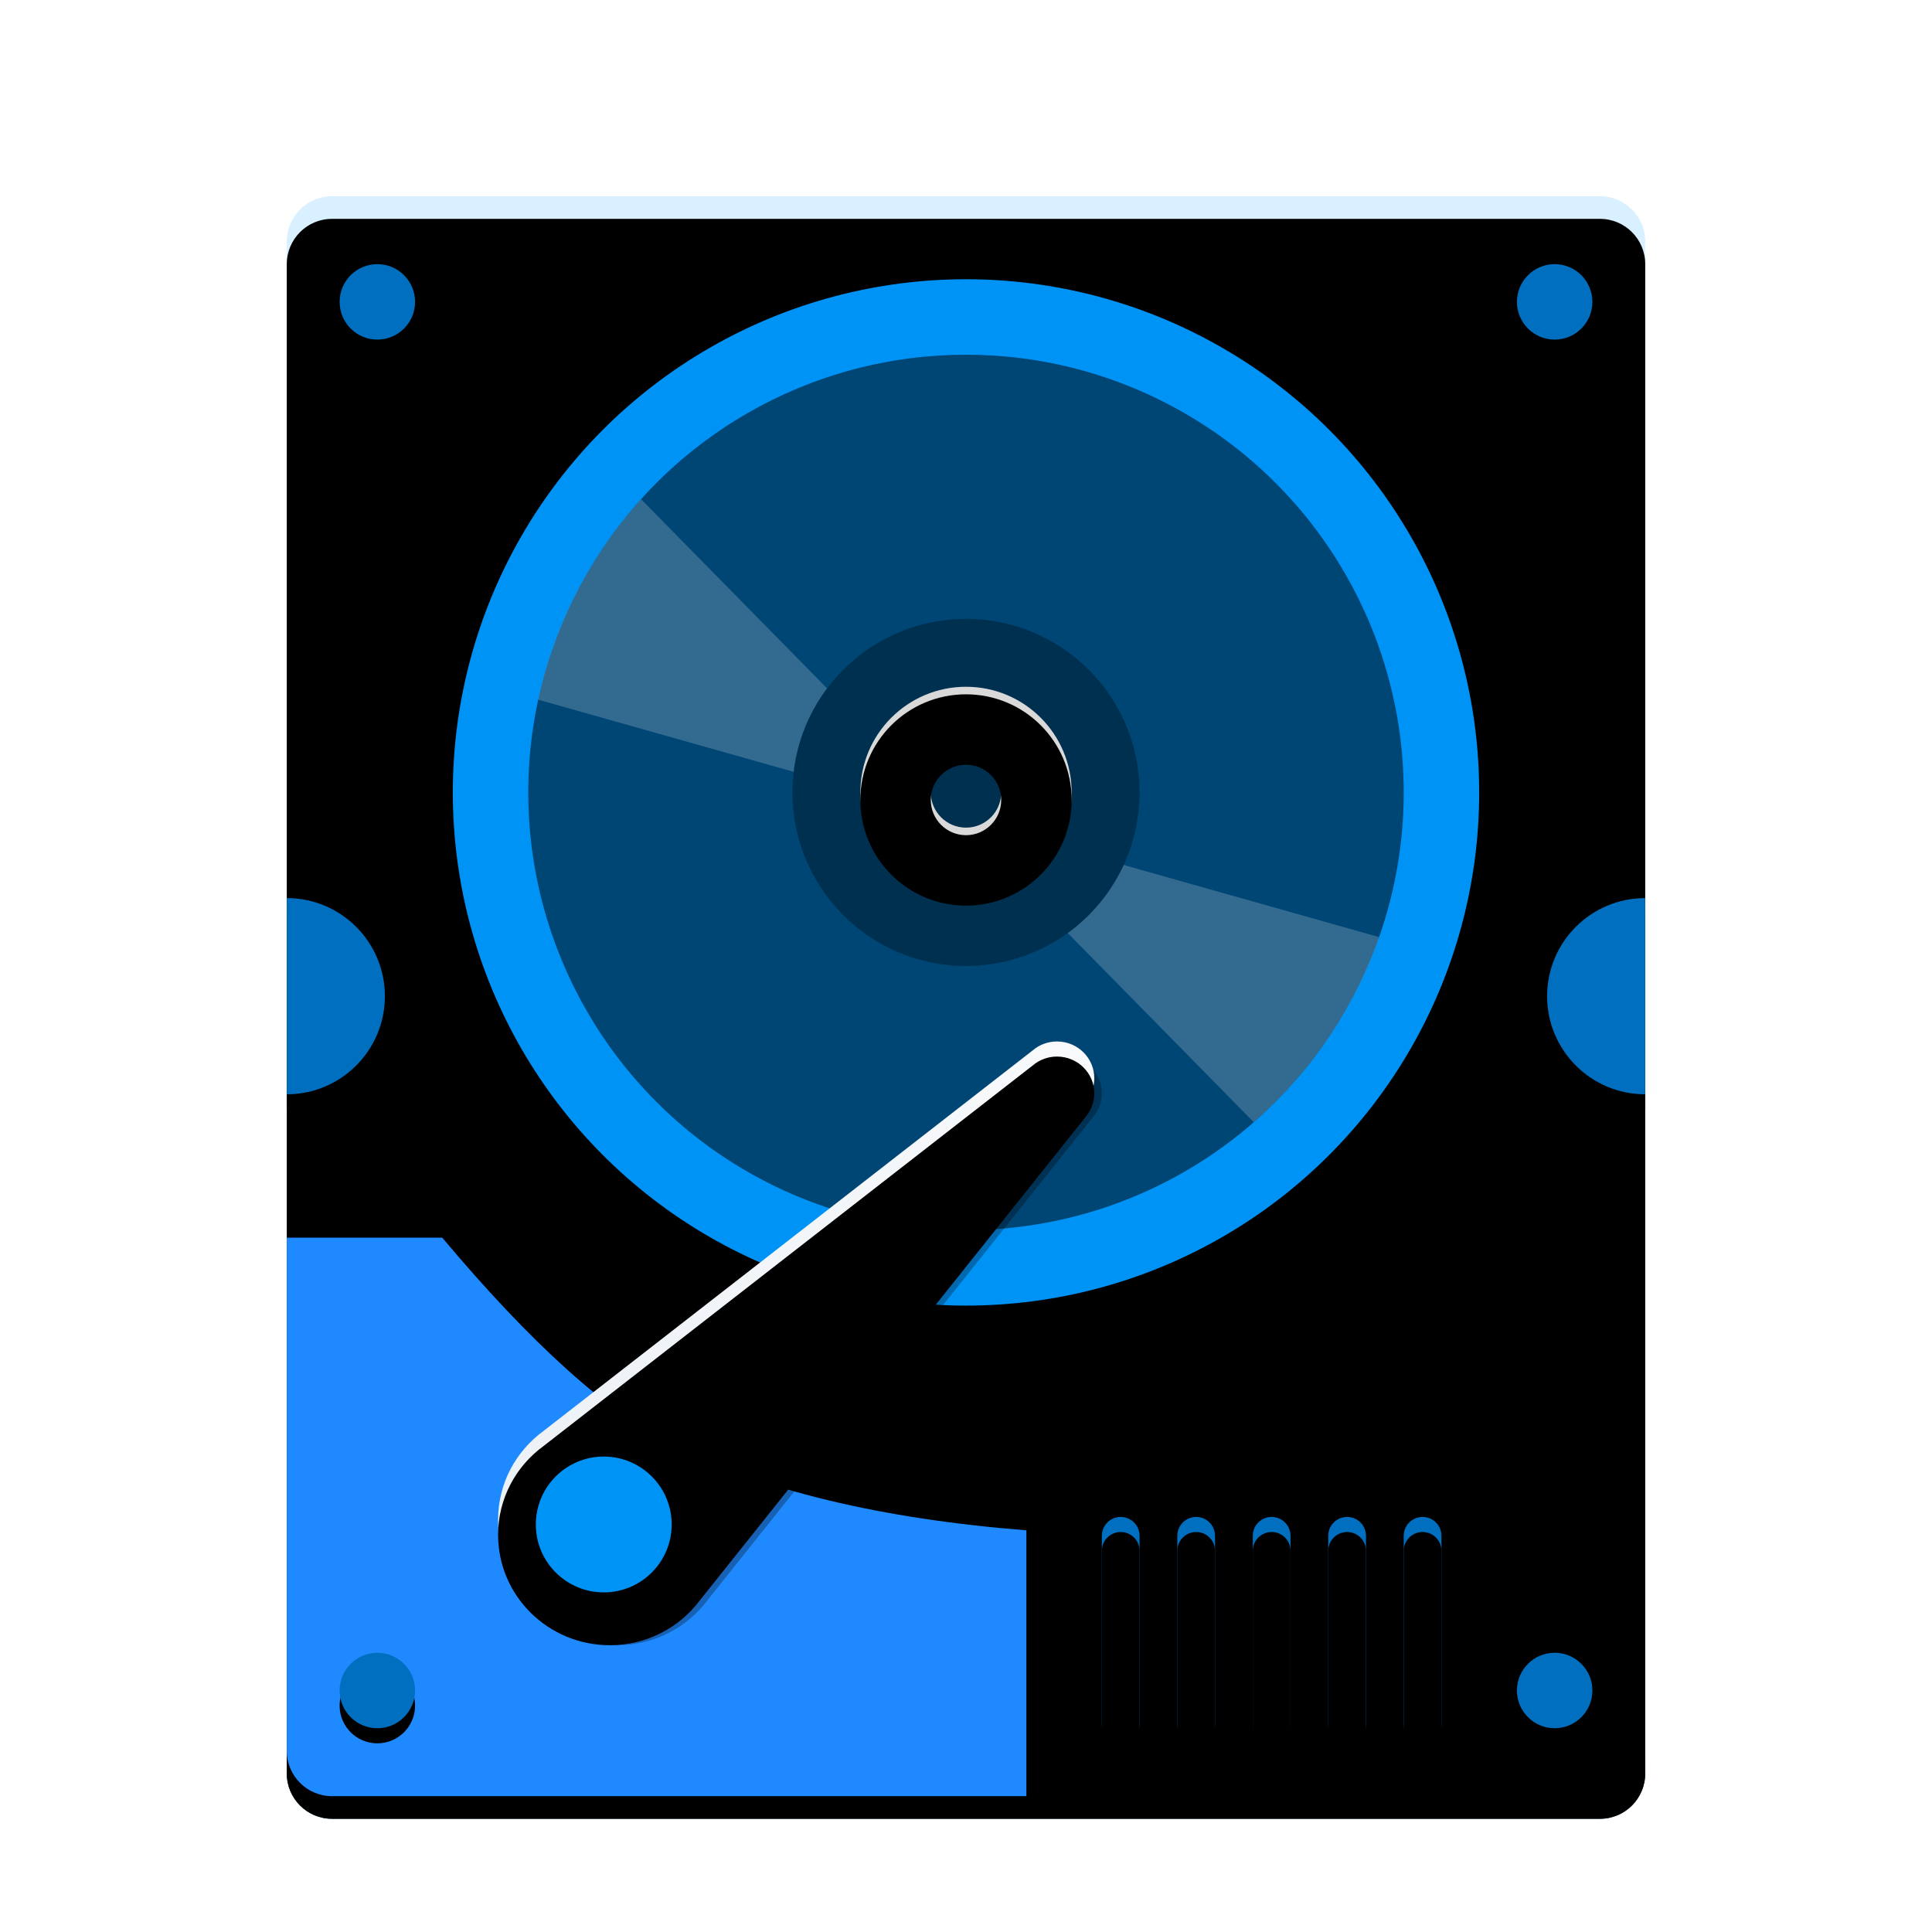 <svg xmlns="http://www.w3.org/2000/svg" xmlns:xlink="http://www.w3.org/1999/xlink" width="256" height="256" viewBox="0 0 256 256">
  <defs>
    <filter id="deepin-diskmanager-a" width="130%" height="125.1%" x="-15%" y="-12.6%" filterUnits="objectBoundingBox">
      <feOffset dy="4" in="SourceAlpha" result="shadowOffsetOuter1"/>
      <feGaussianBlur in="shadowOffsetOuter1" result="shadowBlurOuter1" stdDeviation="5"/>
      <feColorMatrix in="shadowBlurOuter1" result="shadowMatrixOuter1" values="0 0 0 0 0   0 0 0 0 0   0 0 0 0 0  0 0 0 0.2 0"/>
      <feMerge>
        <feMergeNode in="shadowMatrixOuter1"/>
        <feMergeNode in="SourceGraphic"/>
      </feMerge>
    </filter>
    <path id="deepin-diskmanager-b" d="M6,0 L174,0 C177.314,-6.08718376e-16 180,2.686 180,6 L180,206 C180,209.314 177.314,212 174,212 L6,212 C2.686,212 4.05812251e-16,209.314 0,206 L0,6 C-4.05812251e-16,2.686 2.686,6.08718376e-16 6,0 Z"/>
    <filter id="deepin-diskmanager-c" width="101.7%" height="101.4%" x="-.8%" y="-.7%" filterUnits="objectBoundingBox">
      <feOffset dy="3" in="SourceAlpha" result="shadowOffsetInner1"/>
      <feComposite in="shadowOffsetInner1" in2="SourceAlpha" k2="-1" k3="1" operator="arithmetic" result="shadowInnerInner1"/>
      <feColorMatrix in="shadowInnerInner1" values="0 0 0 0 1   0 0 0 0 1   0 0 0 0 1  0 0 0 0.597 0"/>
    </filter>
    <path id="deepin-diskmanager-e" d="M180,93 L180,119 L180,119 C172.82,119 167,113.18 167,106 C167,98.82 172.82,93 180,93 Z"/>
    <filter id="deepin-diskmanager-d" width="115.4%" height="115.4%" x="-7.7%" y="-3.8%" filterUnits="objectBoundingBox">
      <feOffset dy="2" in="SourceAlpha" result="shadowOffsetOuter1"/>
      <feColorMatrix in="shadowOffsetOuter1" values="0 0 0 0 1   0 0 0 0 1   0 0 0 0 1  0 0 0 0.5 0"/>
    </filter>
    <path id="deepin-diskmanager-g" d="M13,93 L13,119 L13,119 C5.82,119 0,113.18 0,106 C0,98.82 5.82,93 13,93 Z"/>
    <filter id="deepin-diskmanager-f" width="115.4%" height="115.4%" x="-7.7%" y="-3.8%" filterUnits="objectBoundingBox">
      <feOffset dy="2" in="SourceAlpha" result="shadowOffsetOuter1"/>
      <feColorMatrix in="shadowOffsetOuter1" values="0 0 0 0 1   0 0 0 0 1   0 0 0 0 1  0 0 0 0.5 0"/>
    </filter>
    <path id="deepin-diskmanager-i" d="M168,193 C170.761,193 173,195.239 173,198 C173,200.761 170.761,203 168,203 C165.239,203 163,200.761 163,198 C163,195.239 165.239,193 168,193 Z M12,193 C14.761,193 17,195.239 17,198 C17,200.761 14.761,203 12,203 C9.239,203 7,200.761 7,198 C7,195.239 9.239,193 12,193 Z M168,9 C170.761,9 173,11.239 173,14 C173,16.761 170.761,19 168,19 C165.239,19 163,16.761 163,14 C163,11.239 165.239,9 168,9 Z M12,9 C14.761,9 17,11.239 17,14 C17,16.761 14.761,19 12,19 C9.239,19 7,16.761 7,14 C7,11.239 9.239,9 12,9 Z"/>
    <filter id="deepin-diskmanager-h" width="101.2%" height="102.1%" x="-.6%" y="-.5%" filterUnits="objectBoundingBox">
      <feOffset dy="2" in="SourceAlpha" result="shadowOffsetOuter1"/>
      <feColorMatrix in="shadowOffsetOuter1" values="0 0 0 0 1   0 0 0 0 1   0 0 0 0 1  0 0 0 0.5 0"/>
    </filter>
    <path id="deepin-diskmanager-j" d="M68,54 C75.732,54 82,60.268 82,68 C82,75.732 75.732,82 68,82 C60.268,82 54,75.732 54,68 C54,60.268 60.268,54 68,54 Z M68,63.333 C65.423,63.333 63.333,65.423 63.333,68 C63.333,70.577 65.423,72.667 68,72.667 C70.577,72.667 72.667,70.577 72.667,68 C72.667,65.423 70.577,63.333 68,63.333 Z"/>
    <filter id="deepin-diskmanager-k" width="103.6%" height="103.6%" x="-1.8%" y="-1.8%" filterUnits="objectBoundingBox">
      <feOffset dy="1" in="SourceAlpha" result="shadowOffsetInner1"/>
      <feComposite in="shadowOffsetInner1" in2="SourceAlpha" k2="-1" k3="1" operator="arithmetic" result="shadowInnerInner1"/>
      <feColorMatrix in="shadowInnerInner1" values="0 0 0 0 1   0 0 0 0 1   0 0 0 0 1  0 0 0 0.5 0"/>
    </filter>
    <linearGradient id="deepin-diskmanager-l" x1="97.247%" x2="6.271%" y1="3.756%" y2="92.217%">
      <stop offset="0%" stop-color="#F7F9FB"/>
      <stop offset="100%" stop-color="#ECF1F6"/>
    </linearGradient>
    <path id="deepin-diskmanager-m" d="M26.731,72.058 L77.828,8.027 C78.559,7.17 79,6.07 79,4.87 C79,2.185 76.787,0 74.06,0 C72.845,0 71.731,0.429 70.871,1.157 L6.017,51.612 C2.365,54.276 0,58.554 0,63.374 C0,71.459 6.632,78 14.812,78 C19.701,78 24.033,75.665 26.731,72.058 Z"/>
    <filter id="deepin-diskmanager-n" width="102.5%" height="102.6%" x="-1.3%" y="-1.3%" filterUnits="objectBoundingBox">
      <feOffset dy="2" in="SourceAlpha" result="shadowOffsetInner1"/>
      <feComposite in="shadowOffsetInner1" in2="SourceAlpha" k2="-1" k3="1" operator="arithmetic" result="shadowInnerInner1"/>
      <feColorMatrix in="shadowInnerInner1" values="0 0 0 0 1   0 0 0 0 1   0 0 0 0 1  0 0 0 0.942 0"/>
    </filter>
    <path id="deepin-diskmanager-p" d="M110.5,175 C111.881,175 113,176.119 113,177.5 L113,202.5 C113,203.881 111.881,205 110.5,205 C109.119,205 108,203.881 108,202.5 L108,177.5 C108,176.119 109.119,175 110.5,175 Z M120.5,175 C121.881,175 123,176.119 123,177.5 L123,202.5 C123,203.881 121.881,205 120.5,205 C119.119,205 118,203.881 118,202.5 L118,177.5 C118,176.119 119.119,175 120.5,175 Z M130.5,175 C131.881,175 133,176.119 133,177.5 L133,202.5 C133,203.881 131.881,205 130.5,205 C129.119,205 128,203.881 128,202.5 L128,177.5 C128,176.119 129.119,175 130.5,175 Z M140.5,175 C141.881,175 143,176.119 143,177.5 L143,202.5 C143,203.881 141.881,205 140.5,205 C139.119,205 138,203.881 138,202.5 L138,177.5 C138,176.119 139.119,175 140.5,175 Z M150.5,175 C151.881,175 153,176.119 153,177.5 L153,202.5 C153,203.881 151.881,205 150.5,205 C149.119,205 148,203.881 148,202.5 L148,177.5 C148,176.119 149.119,175 150.5,175 Z"/>
    <filter id="deepin-diskmanager-o" width="104.4%" height="113.3%" x="-2.2%" y="-3.3%" filterUnits="objectBoundingBox">
      <feOffset dy="2" in="SourceAlpha" result="shadowOffsetOuter1"/>
      <feColorMatrix in="shadowOffsetOuter1" values="0 0 0 0 1   0 0 0 0 1   0 0 0 0 1  0 0 0 0.5 0"/>
    </filter>
    <filter id="deepin-diskmanager-q" width="104.4%" height="113.3%" x="-2.2%" y="-3.3%" filterUnits="objectBoundingBox">
      <feOffset dy="2" in="SourceAlpha" result="shadowOffsetInner1"/>
      <feComposite in="shadowOffsetInner1" in2="SourceAlpha" k2="-1" k3="1" operator="arithmetic" result="shadowInnerInner1"/>
      <feColorMatrix in="shadowInnerInner1" values="0 0 0 0 0   0 0 0 0 0   0 0 0 0 0  0 0 0 0.2 0"/>
    </filter>
  </defs>
  <g fill="none" fill-rule="evenodd" filter="url(#deepin-diskmanager-a)" transform="translate(38 22)">
    <path fill="#004675" d="M6,3 L174,3 C177.314,3 180,5.686 180,9 L180,209 C180,212.314 177.314,215 174,215 L6,215 C2.686,215 4.05812251e-16,212.314 0,209 L0,9 C-4.05812251e-16,5.686 2.686,3 6,3 Z"/>
    <use fill="#D8F0FF" xlink:href="#deepin-diskmanager-b"/>
    <use fill="#000" filter="url(#deepin-diskmanager-c)" xlink:href="#deepin-diskmanager-b"/>
    <path fill="#1F8AFF" d="M20.6,138 C32.341,151.989 42.474,161.132 51,165.428 C62.975,171.462 78.642,175.244 98,176.776 L98,212 L6,212 C2.686,212 1.29399067e-15,209.314 0,206 L0,138 L0,138 L20.6,138 Z"/>
    <use fill="#000" filter="url(#deepin-diskmanager-d)" xlink:href="#deepin-diskmanager-e"/>
    <use fill="#006FBF" xlink:href="#deepin-diskmanager-e"/>
    <g transform="matrix(-1 0 0 1 13 0)">
      <use fill="#000" filter="url(#deepin-diskmanager-f)" xlink:href="#deepin-diskmanager-g"/>
      <use fill="#006FBF" xlink:href="#deepin-diskmanager-g"/>
    </g>
    <use fill="#000" filter="url(#deepin-diskmanager-h)" xlink:href="#deepin-diskmanager-i"/>
    <use fill="#006FBF" xlink:href="#deepin-diskmanager-i"/>
    <g transform="translate(22 11)">
      <circle cx="68" cy="68" r="68" fill="#0093F6"/>
      <g transform="translate(10 10)">
        <circle cx="58" cy="58" r="58" fill="#004675"/>
        <path fill="#FFF" fill-opacity=".198" fill-rule="nonzero" d="M56.352,61.251 L112.756,77.174 C109.405,86.744 103.616,95.168 96.134,101.703 L56.352,61.251 Z M14.941,19.142 L56.352,61.251 L1.304,45.711 C3.479,35.631 8.274,26.525 14.941,19.142 Z"/>
      </g>
      <circle cx="23" cy="23" r="23" fill="#003050" transform="translate(45 45)"/>
      <use fill="#D9D9D9" xlink:href="#deepin-diskmanager-j"/>
      <use fill="#000" filter="url(#deepin-diskmanager-k)" xlink:href="#deepin-diskmanager-j"/>
    </g>
    <g transform="translate(28 112)">
      <path fill="#000" fill-opacity=".296" fill-rule="nonzero" d="M27.731,74.058 L78.828,10.027 C79.559,9.17 80,8.07 80,6.87 C80,4.185 77.787,2 75.06,2 C73.845,2 72.731,2.429 71.871,3.157 L7.017,53.612 C3.365,56.276 1,60.554 1,65.374 C1,73.459 7.632,80 15.812,80 C20.701,80 25.033,77.665 27.731,74.058 Z"/>
      <g fill-rule="nonzero">
        <use fill="url(#deepin-diskmanager-l)" xlink:href="#deepin-diskmanager-m"/>
        <use fill="#000" filter="url(#deepin-diskmanager-n)" xlink:href="#deepin-diskmanager-m"/>
      </g>
      <circle cx="14" cy="64" r="9" fill="#0093F6"/>
    </g>
    <use fill="#000" filter="url(#deepin-diskmanager-o)" xlink:href="#deepin-diskmanager-p"/>
    <use fill="#006FBF" xlink:href="#deepin-diskmanager-p"/>
    <use fill="#000" filter="url(#deepin-diskmanager-q)" xlink:href="#deepin-diskmanager-p"/>
  </g>
</svg>
